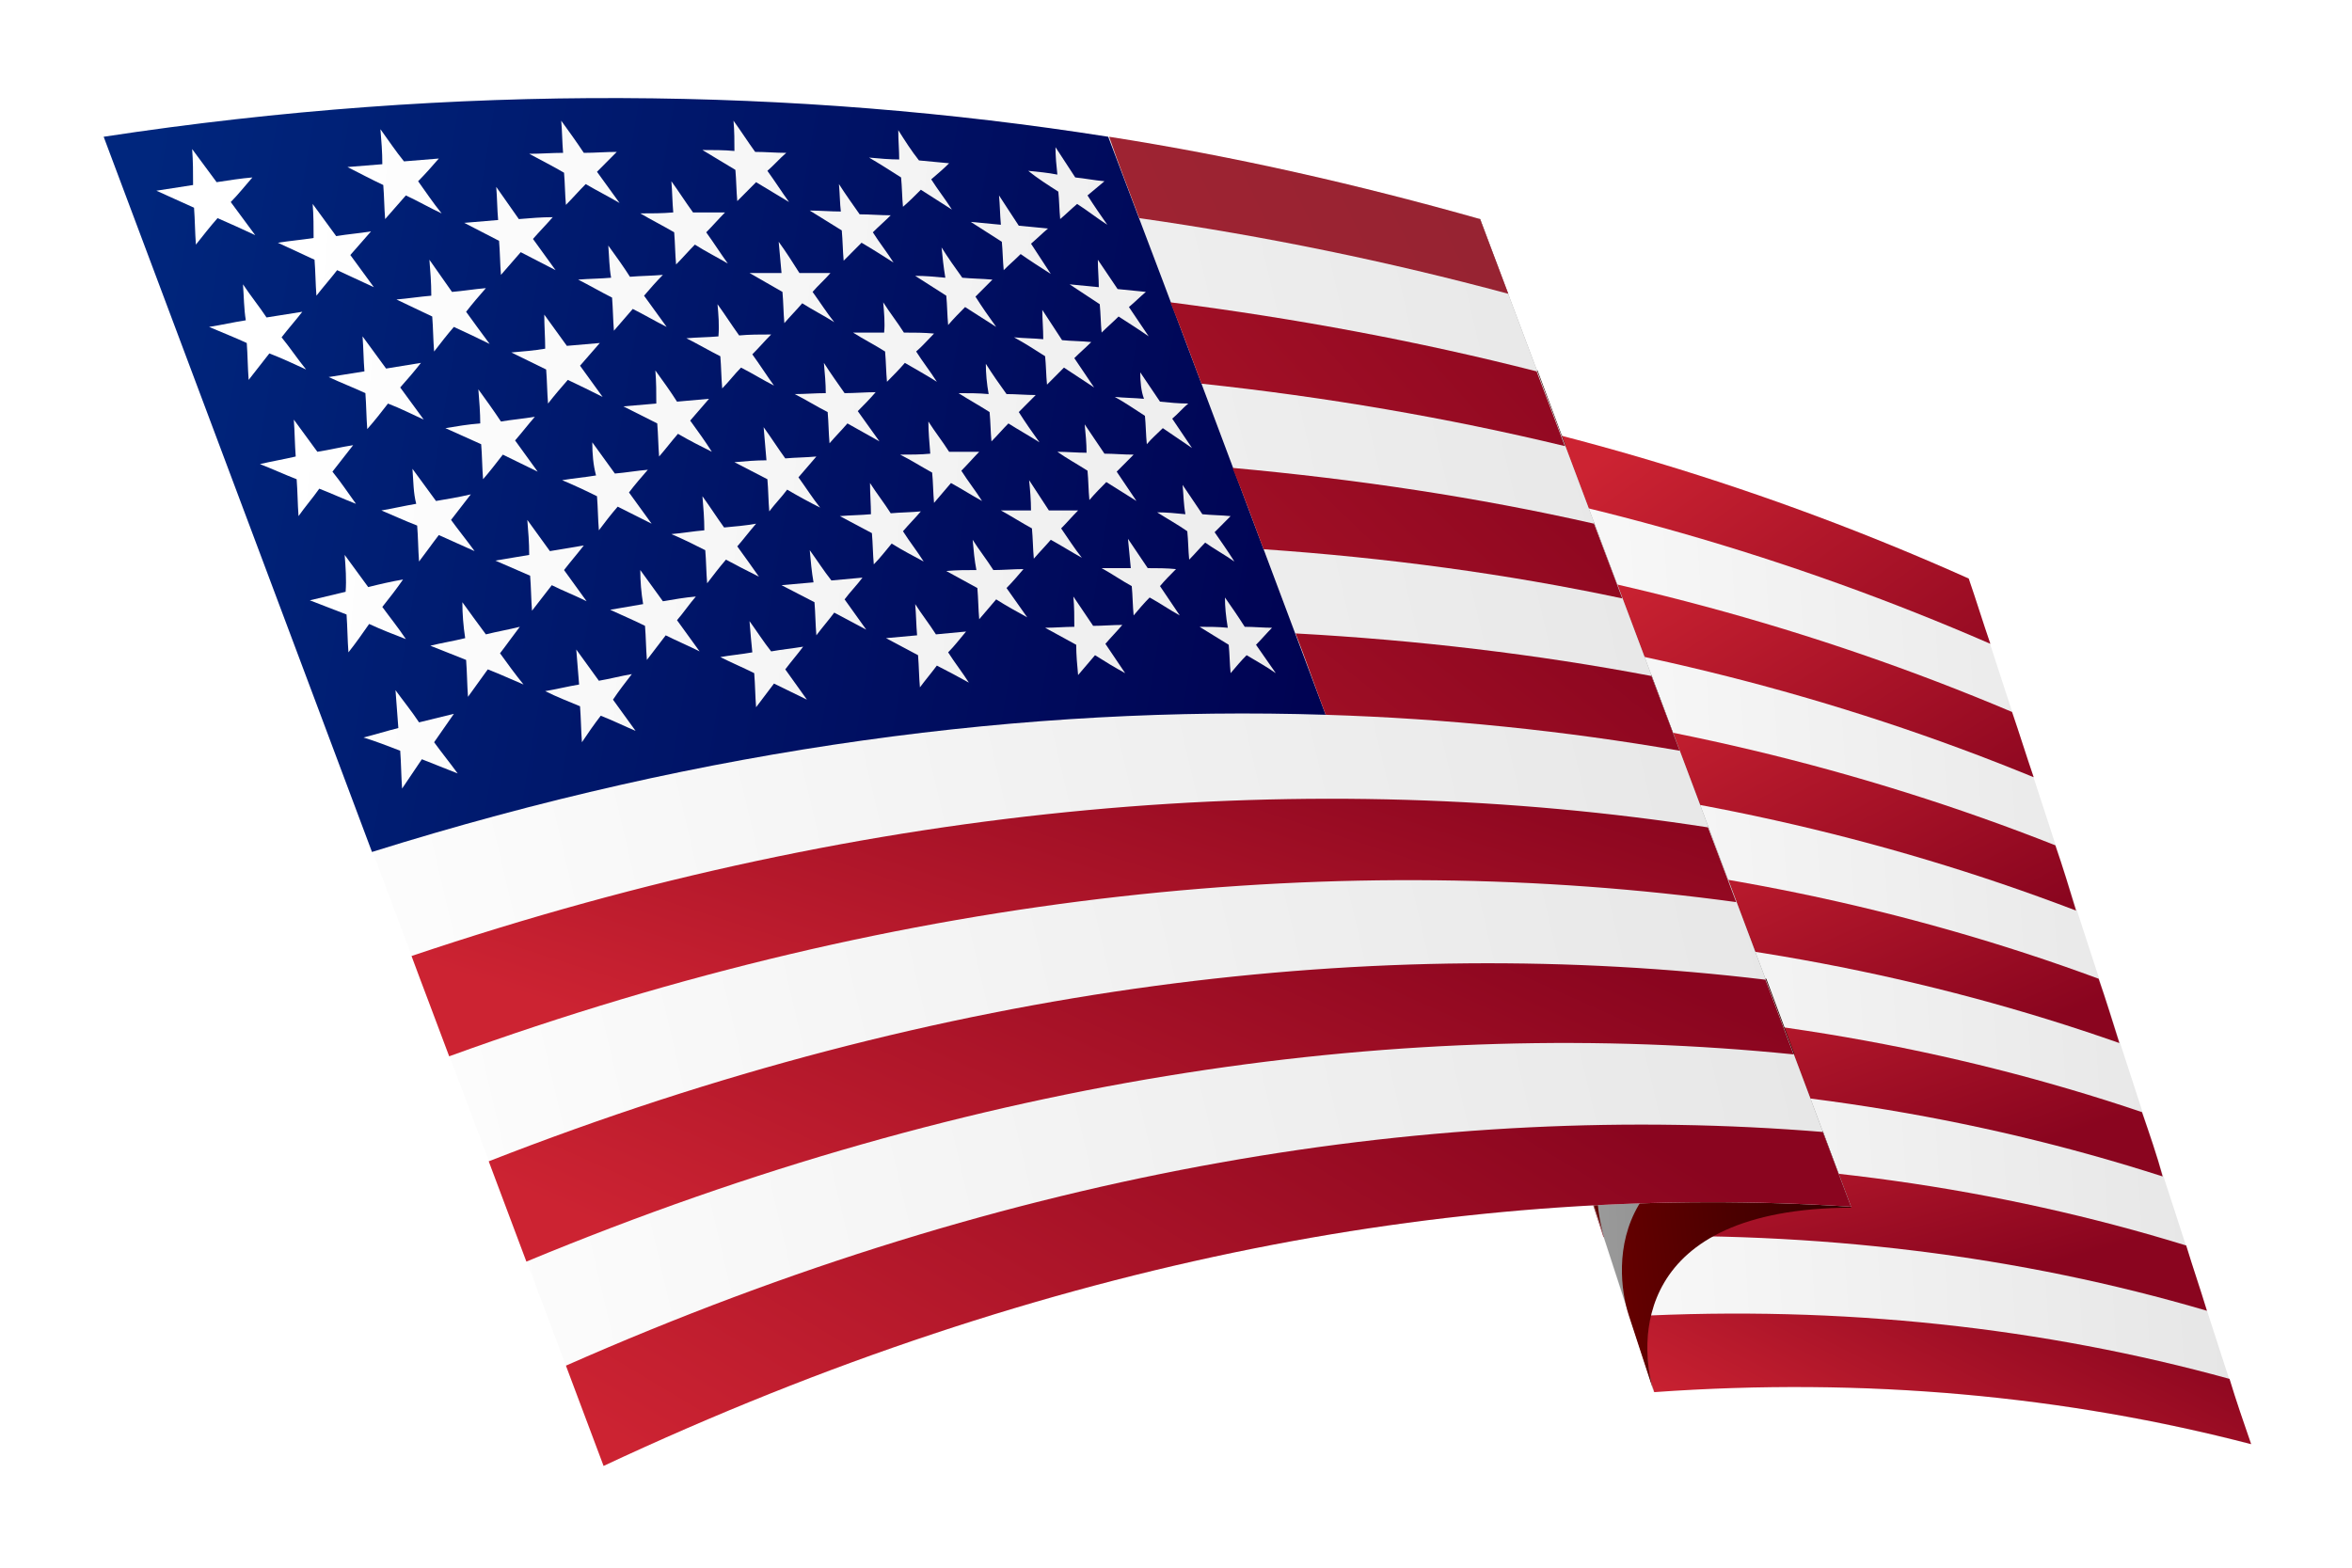 <svg width="96" height="64" viewBox="0 0 96 64" fill="none" xmlns="http://www.w3.org/2000/svg">
<g filter="url(#filter0_d)">
<path fill-rule="evenodd" clip-rule="evenodd" d="M80.356 19.619C72.287 15.989 63.486 13.324 54.148 11.779L67.483 52.833C76.129 52.215 84.276 52.988 91.846 54.957C88.042 43.178 84.199 31.399 80.356 19.619Z" fill="url(#paint0_linear)"/>
<path fill-rule="evenodd" clip-rule="evenodd" d="M87.427 41.401C79.665 38.775 71.287 37.307 62.372 37.076L63.371 40.166C72.248 40.204 80.587 41.556 88.272 44.028C88.042 43.178 87.734 42.29 87.427 41.401Z" fill="url(#paint1_linear)"/>
<path fill-rule="evenodd" clip-rule="evenodd" d="M80.356 19.619C72.248 15.989 63.486 13.286 54.148 11.779L55.148 14.869C64.447 16.221 73.17 18.77 81.24 22.284C80.933 21.396 80.664 20.508 80.356 19.619Z" fill="url(#paint2_linear)"/>
<path fill-rule="evenodd" clip-rule="evenodd" d="M82.124 25.065C74.093 21.666 65.446 19.31 56.224 18.113L57.223 21.203C66.407 22.245 75.015 24.447 83.008 27.73C82.701 26.841 82.431 25.953 82.124 25.065Z" fill="url(#paint3_linear)"/>
<path fill-rule="evenodd" clip-rule="evenodd" d="M83.892 30.51C75.976 27.382 67.368 25.297 58.26 24.447L59.259 27.537C68.328 28.232 76.859 30.163 84.737 33.175C84.468 32.287 84.199 31.399 83.892 30.51Z" fill="url(#paint4_linear)"/>
<path fill-rule="evenodd" clip-rule="evenodd" d="M85.659 35.956C77.82 33.059 69.328 31.283 60.297 30.742L61.296 33.832C70.25 34.218 78.704 35.84 86.505 38.582C86.236 37.732 85.967 36.844 85.659 35.956Z" fill="url(#paint5_linear)"/>
<path fill-rule="evenodd" clip-rule="evenodd" d="M89.233 46.847C81.586 44.491 73.286 43.294 64.447 43.41L65.446 46.499C74.208 46.229 82.47 47.272 90.079 49.512C89.81 48.623 89.502 47.735 89.233 46.847Z" fill="url(#paint6_linear)"/>
<path fill-rule="evenodd" clip-rule="evenodd" d="M91.001 52.292C83.431 50.207 75.207 49.28 66.522 49.743L67.521 52.833C76.168 52.215 84.314 52.988 91.885 54.957C91.577 54.069 91.27 53.181 91.001 52.292Z" fill="url(#paint7_linear)"/>
<path fill-rule="evenodd" clip-rule="evenodd" d="M54.148 11.779C53.61 10.119 53.072 4.982 60.412 4.943L75.553 45.264C66.599 45.302 66.83 50.825 67.521 52.833L54.148 11.779Z" fill="url(#paint8_linear)"/>
<path fill-rule="evenodd" clip-rule="evenodd" d="M64.447 43.371C63.832 41.44 63.486 35.995 72.094 35.956L73.247 39.046C64.524 39.084 64.831 44.568 65.485 46.499L64.447 43.371Z" fill="url(#paint9_linear)"/>
<path fill-rule="evenodd" clip-rule="evenodd" d="M62.372 37.037C61.757 35.183 61.411 29.776 69.712 29.738L70.865 32.828C62.41 32.866 62.756 38.273 63.371 40.166L62.372 37.037Z" fill="url(#paint10_linear)"/>
<path fill-rule="evenodd" clip-rule="evenodd" d="M60.335 30.742C59.721 28.927 59.336 23.597 67.406 23.559L68.559 26.648C60.335 26.687 60.758 32.055 61.334 33.87L60.335 30.742Z" fill="url(#paint11_linear)"/>
<path fill-rule="evenodd" clip-rule="evenodd" d="M58.26 24.408C57.684 22.632 57.223 17.379 65.062 17.341L66.215 20.43C58.26 20.469 58.683 25.76 59.259 27.537L58.26 24.408Z" fill="url(#paint12_linear)"/>
<path fill-rule="evenodd" clip-rule="evenodd" d="M56.224 18.075C55.685 16.375 55.186 11.161 62.756 11.123L63.909 14.213C56.224 14.251 56.685 19.503 57.261 21.203L56.224 18.075Z" fill="url(#paint13_linear)"/>
<path fill-rule="evenodd" clip-rule="evenodd" d="M74.4 42.174C65.561 42.212 65.831 47.697 66.484 49.705L67.521 52.872C66.868 50.864 66.599 45.341 75.553 45.302L74.4 42.174Z" fill="url(#paint14_linear)"/>
<path fill-rule="evenodd" clip-rule="evenodd" d="M54.148 11.779C53.61 10.119 53.072 4.982 60.412 4.943L61.565 8.033C54.11 8.072 54.648 13.247 55.186 14.908L54.148 11.779Z" fill="url(#paint15_linear)"/>
<path fill-rule="evenodd" clip-rule="evenodd" d="M4.231 1.583C11.032 19.658 17.834 37.771 24.636 55.846C42.851 47.31 60.105 44.259 75.553 45.264L60.412 4.943C43.504 0.116 24.482 -1.506 4.231 1.583Z" fill="url(#paint16_linear)"/>
<path fill-rule="evenodd" clip-rule="evenodd" d="M54.11 25.181C41.967 24.794 28.863 26.494 15.183 30.781C11.532 21.048 7.881 11.316 4.231 1.583C18.68 -0.618 32.475 -0.425 45.233 1.583C48.231 9.462 51.151 17.302 54.11 25.181Z" fill="url(#paint17_linear)"/>
<path fill-rule="evenodd" clip-rule="evenodd" d="M7.843 2.086C8.189 2.549 8.496 2.974 8.842 3.437C9.341 3.36 9.841 3.283 10.302 3.244C9.995 3.592 9.726 3.939 9.418 4.248C9.764 4.712 10.072 5.137 10.417 5.6C9.918 5.368 9.418 5.137 8.88 4.905C8.573 5.252 8.304 5.6 7.996 5.986C7.958 5.484 7.958 4.982 7.92 4.48C7.42 4.248 6.882 4.017 6.383 3.785C6.882 3.708 7.382 3.63 7.881 3.553C7.881 3.051 7.881 2.588 7.843 2.086Z" fill="url(#paint18_linear)"/>
<path fill-rule="evenodd" clip-rule="evenodd" d="M9.918 7.608C10.225 8.072 10.571 8.497 10.879 8.96C11.378 8.883 11.839 8.806 12.339 8.728C12.07 9.076 11.762 9.423 11.493 9.771C11.839 10.196 12.147 10.659 12.493 11.084C11.993 10.852 11.493 10.621 10.994 10.428C10.725 10.775 10.418 11.161 10.149 11.509C10.11 11.007 10.11 10.505 10.072 10.003C9.572 9.771 9.072 9.578 8.534 9.346C9.034 9.269 9.534 9.153 10.033 9.076C9.956 8.612 9.956 8.11 9.918 7.608Z" fill="url(#paint19_linear)"/>
<path fill-rule="evenodd" clip-rule="evenodd" d="M11.993 13.131C12.3 13.556 12.646 14.019 12.954 14.444C13.453 14.367 13.914 14.251 14.414 14.174C14.145 14.521 13.838 14.908 13.569 15.255C13.914 15.68 14.222 16.143 14.529 16.568C14.03 16.375 13.53 16.143 13.031 15.95C12.762 16.337 12.454 16.684 12.185 17.07C12.147 16.568 12.147 16.066 12.108 15.564C11.609 15.371 11.109 15.139 10.61 14.946C11.109 14.83 11.57 14.753 12.07 14.637C12.031 14.135 12.031 13.633 11.993 13.131Z" fill="url(#paint20_linear)"/>
<path fill-rule="evenodd" clip-rule="evenodd" d="M14.068 18.654C14.376 19.079 14.721 19.542 15.029 19.967C15.49 19.851 15.989 19.735 16.451 19.658C16.182 20.044 15.913 20.392 15.605 20.778C15.913 21.203 16.259 21.628 16.566 22.091C16.066 21.898 15.567 21.705 15.067 21.473C14.798 21.859 14.529 22.245 14.222 22.632C14.183 22.13 14.183 21.628 14.145 21.087C13.645 20.894 13.146 20.701 12.646 20.508C13.146 20.392 13.607 20.276 14.107 20.16C14.145 19.658 14.107 19.156 14.068 18.654Z" fill="url(#paint21_linear)"/>
<path fill-rule="evenodd" clip-rule="evenodd" d="M16.143 24.177C16.451 24.601 16.797 25.026 17.104 25.49C17.565 25.374 18.065 25.258 18.526 25.142C18.257 25.528 17.988 25.914 17.719 26.301C18.026 26.726 18.372 27.15 18.68 27.575C18.18 27.382 17.719 27.189 17.219 26.996C16.95 27.382 16.681 27.807 16.412 28.193C16.374 27.691 16.374 27.15 16.335 26.648C15.836 26.455 15.336 26.262 14.837 26.108C15.298 25.992 15.797 25.837 16.259 25.721C16.22 25.181 16.182 24.679 16.143 24.177Z" fill="url(#paint22_linear)"/>
<path fill-rule="evenodd" clip-rule="evenodd" d="M12.762 4.326C13.069 4.75 13.415 5.214 13.722 5.639C14.183 5.561 14.683 5.523 15.144 5.446C14.875 5.755 14.568 6.102 14.299 6.411C14.606 6.836 14.952 7.299 15.259 7.724C14.76 7.492 14.26 7.261 13.761 7.029C13.492 7.377 13.184 7.724 12.915 8.072C12.877 7.57 12.877 7.106 12.838 6.604C12.339 6.372 11.839 6.141 11.34 5.909C11.839 5.832 12.3 5.793 12.8 5.716C12.8 5.291 12.8 4.789 12.762 4.326Z" fill="url(#paint23_linear)"/>
<path fill-rule="evenodd" clip-rule="evenodd" d="M14.798 9.732C15.106 10.157 15.451 10.621 15.759 11.046C16.22 10.968 16.72 10.891 17.181 10.814C16.912 11.161 16.643 11.47 16.335 11.818C16.643 12.243 16.989 12.706 17.296 13.131C16.797 12.899 16.335 12.668 15.836 12.475C15.567 12.822 15.298 13.17 14.99 13.517C14.952 13.015 14.952 12.552 14.914 12.05C14.414 11.818 13.914 11.625 13.415 11.393C13.914 11.316 14.376 11.239 14.875 11.161C14.837 10.698 14.837 10.235 14.798 9.732Z" fill="url(#paint24_linear)"/>
<path fill-rule="evenodd" clip-rule="evenodd" d="M16.835 15.139C17.142 15.564 17.488 16.028 17.796 16.452C18.257 16.375 18.718 16.298 19.217 16.182C18.948 16.53 18.679 16.877 18.41 17.225C18.718 17.65 19.064 18.075 19.371 18.499C18.872 18.268 18.41 18.075 17.911 17.843C17.642 18.19 17.373 18.576 17.104 18.924C17.066 18.422 17.066 17.92 17.027 17.456C16.527 17.263 16.028 17.032 15.567 16.839C16.028 16.761 16.527 16.645 16.989 16.568C16.873 16.143 16.873 15.641 16.835 15.139Z" fill="url(#paint25_linear)"/>
<path fill-rule="evenodd" clip-rule="evenodd" d="M18.872 20.585C19.179 21.01 19.486 21.434 19.832 21.898C20.293 21.782 20.755 21.705 21.216 21.589C20.947 21.937 20.678 22.323 20.409 22.67C20.716 23.095 21.023 23.52 21.369 23.945C20.908 23.752 20.409 23.52 19.909 23.327C19.64 23.713 19.371 24.061 19.102 24.447C19.064 23.945 19.064 23.443 19.025 22.941C18.526 22.748 18.065 22.555 17.565 22.361C18.026 22.245 18.526 22.168 18.987 22.052C18.91 21.55 18.872 21.048 18.872 20.585Z" fill="url(#paint26_linear)"/>
<path fill-rule="evenodd" clip-rule="evenodd" d="M15.528 1.275C15.836 1.699 16.143 2.163 16.489 2.588C16.95 2.549 17.411 2.51 17.911 2.472C17.642 2.781 17.373 3.09 17.066 3.399C17.373 3.824 17.68 4.287 18.026 4.712C17.527 4.48 17.066 4.21 16.566 3.978C16.297 4.287 16.028 4.596 15.72 4.944C15.682 4.48 15.682 4.017 15.644 3.553C15.144 3.321 14.645 3.051 14.183 2.819C14.645 2.781 15.144 2.742 15.605 2.704C15.605 2.201 15.567 1.738 15.528 1.275Z" fill="url(#paint27_linear)"/>
<path fill-rule="evenodd" clip-rule="evenodd" d="M17.527 6.604C17.834 7.029 18.142 7.493 18.449 7.917C18.91 7.879 19.371 7.801 19.832 7.763C19.563 8.072 19.294 8.381 19.025 8.728C19.333 9.153 19.64 9.578 19.986 10.041C19.525 9.81 19.025 9.578 18.526 9.346C18.257 9.655 17.988 10.003 17.719 10.351C17.68 9.887 17.68 9.385 17.642 8.921C17.142 8.69 16.681 8.458 16.182 8.226C16.643 8.188 17.142 8.11 17.604 8.072C17.604 7.531 17.565 7.068 17.527 6.604Z" fill="url(#paint28_linear)"/>
<path fill-rule="evenodd" clip-rule="evenodd" d="M19.525 11.895C19.832 12.32 20.14 12.745 20.447 13.208C20.908 13.131 21.369 13.092 21.831 13.015C21.562 13.324 21.293 13.672 21.024 13.981C21.331 14.406 21.638 14.83 21.946 15.255C21.485 15.024 20.985 14.792 20.524 14.56C20.255 14.908 19.986 15.255 19.717 15.564C19.679 15.101 19.679 14.599 19.64 14.135C19.141 13.903 18.68 13.71 18.18 13.479C18.641 13.402 19.102 13.324 19.602 13.286C19.602 12.861 19.563 12.359 19.525 11.895Z" fill="url(#paint29_linear)"/>
<path fill-rule="evenodd" clip-rule="evenodd" d="M21.523 17.225C21.831 17.65 22.138 18.075 22.445 18.499C22.907 18.422 23.368 18.345 23.829 18.268C23.56 18.615 23.291 18.924 23.022 19.272C23.329 19.697 23.637 20.121 23.944 20.546C23.483 20.314 22.983 20.121 22.522 19.89C22.253 20.237 21.984 20.585 21.715 20.932C21.677 20.469 21.677 19.967 21.638 19.503C21.177 19.31 20.678 19.079 20.217 18.886C20.678 18.808 21.139 18.731 21.6 18.654C21.6 18.152 21.562 17.688 21.523 17.225Z" fill="url(#paint30_linear)"/>
<path fill-rule="evenodd" clip-rule="evenodd" d="M23.521 22.516C23.829 22.941 24.136 23.366 24.444 23.791C24.905 23.713 25.328 23.597 25.789 23.52C25.52 23.868 25.251 24.215 25.02 24.563C25.328 24.988 25.635 25.413 25.942 25.837C25.481 25.644 25.02 25.413 24.52 25.219C24.252 25.567 23.983 25.953 23.752 26.301C23.714 25.799 23.714 25.335 23.675 24.833C23.214 24.64 22.714 24.447 22.253 24.215C22.714 24.138 23.176 24.022 23.637 23.945C23.598 23.482 23.56 23.018 23.521 22.516Z" fill="url(#paint31_linear)"/>
<path fill-rule="evenodd" clip-rule="evenodd" d="M20.255 3.63C20.562 4.055 20.87 4.519 21.177 4.944C21.638 4.905 22.099 4.866 22.561 4.866C22.292 5.175 22.023 5.446 21.754 5.755C22.061 6.179 22.369 6.604 22.676 7.029C22.215 6.797 21.715 6.527 21.254 6.295C20.985 6.604 20.716 6.913 20.447 7.222C20.409 6.759 20.409 6.295 20.37 5.832C19.909 5.6 19.41 5.33 18.948 5.098C19.41 5.059 19.871 5.021 20.332 4.982C20.293 4.557 20.293 4.094 20.255 3.63Z" fill="url(#paint32_linear)"/>
<path fill-rule="evenodd" clip-rule="evenodd" d="M22.215 8.844C22.522 9.269 22.83 9.694 23.137 10.119C23.598 10.08 24.059 10.041 24.482 10.003C24.213 10.312 23.944 10.621 23.675 10.93C23.983 11.355 24.29 11.779 24.597 12.204C24.136 11.973 23.675 11.741 23.175 11.509C22.907 11.818 22.638 12.127 22.369 12.475C22.33 12.011 22.33 11.548 22.292 11.084C21.831 10.852 21.331 10.621 20.87 10.389C21.331 10.35 21.792 10.312 22.253 10.235C22.253 9.771 22.215 9.308 22.215 8.844Z" fill="url(#paint33_linear)"/>
<path fill-rule="evenodd" clip-rule="evenodd" d="M24.175 14.058C24.482 14.483 24.79 14.908 25.097 15.332C25.558 15.294 25.981 15.217 26.442 15.178C26.173 15.487 25.904 15.796 25.673 16.105C25.981 16.53 26.288 16.954 26.596 17.379C26.134 17.148 25.673 16.916 25.212 16.684C24.943 16.993 24.674 17.341 24.444 17.65C24.405 17.186 24.405 16.723 24.367 16.259C23.906 16.028 23.406 15.796 22.945 15.603C23.406 15.526 23.867 15.487 24.328 15.41C24.213 14.985 24.175 14.521 24.175 14.058Z" fill="url(#paint34_linear)"/>
<path fill-rule="evenodd" clip-rule="evenodd" d="M26.134 19.272C26.442 19.697 26.749 20.122 27.057 20.546C27.518 20.469 27.941 20.392 28.402 20.353C28.133 20.662 27.902 21.01 27.633 21.319C27.941 21.744 28.248 22.168 28.555 22.593C28.094 22.361 27.633 22.168 27.172 21.937C26.903 22.284 26.672 22.593 26.404 22.941C26.365 22.477 26.365 22.014 26.327 21.55C25.866 21.319 25.404 21.126 24.905 20.894C25.366 20.817 25.789 20.739 26.25 20.662C26.173 20.199 26.134 19.735 26.134 19.272Z" fill="url(#paint35_linear)"/>
<path fill-rule="evenodd" clip-rule="evenodd" d="M22.907 0.927C23.214 1.352 23.521 1.777 23.829 2.24C24.29 2.24 24.713 2.201 25.174 2.201C24.905 2.472 24.636 2.742 24.367 3.013C24.674 3.437 24.982 3.862 25.289 4.287C24.828 4.017 24.367 3.785 23.906 3.515C23.637 3.785 23.368 4.094 23.099 4.364C23.06 3.939 23.06 3.476 23.022 3.051C22.561 2.781 22.099 2.549 21.6 2.279C22.061 2.279 22.522 2.24 22.983 2.24C22.945 1.777 22.945 1.352 22.907 0.927Z" fill="url(#paint36_linear)"/>
<path fill-rule="evenodd" clip-rule="evenodd" d="M24.828 6.025C25.135 6.45 25.443 6.875 25.712 7.299C26.173 7.261 26.596 7.261 27.057 7.222C26.788 7.492 26.519 7.801 26.288 8.072C26.596 8.497 26.903 8.921 27.21 9.346C26.749 9.115 26.288 8.844 25.827 8.612C25.558 8.921 25.328 9.192 25.058 9.501C25.02 9.037 25.02 8.612 24.982 8.149C24.52 7.917 24.059 7.647 23.598 7.415C24.059 7.377 24.52 7.377 24.943 7.338C24.866 6.913 24.866 6.488 24.828 6.025Z" fill="url(#paint37_linear)"/>
<path fill-rule="evenodd" clip-rule="evenodd" d="M26.749 11.123C27.057 11.548 27.364 11.973 27.633 12.397C28.056 12.359 28.517 12.32 28.94 12.281C28.671 12.59 28.44 12.861 28.171 13.17C28.479 13.595 28.786 14.019 29.055 14.444C28.594 14.213 28.133 13.981 27.672 13.71C27.403 14.019 27.172 14.328 26.903 14.637C26.865 14.174 26.865 13.749 26.826 13.286C26.365 13.054 25.904 12.822 25.443 12.59C25.904 12.552 26.327 12.513 26.788 12.475C26.788 12.05 26.788 11.586 26.749 11.123Z" fill="url(#paint38_linear)"/>
<path fill-rule="evenodd" clip-rule="evenodd" d="M28.671 16.259C28.978 16.684 29.247 17.109 29.555 17.534C29.977 17.495 30.438 17.457 30.861 17.379C30.592 17.688 30.361 17.997 30.093 18.306C30.4 18.731 30.707 19.156 30.976 19.542C30.515 19.31 30.054 19.079 29.631 18.847C29.362 19.156 29.132 19.465 28.863 19.812C28.824 19.349 28.824 18.886 28.786 18.461C28.325 18.229 27.864 17.997 27.403 17.804C27.864 17.766 28.286 17.688 28.748 17.65C28.748 17.148 28.709 16.723 28.671 16.259Z" fill="url(#paint39_linear)"/>
<path fill-rule="evenodd" clip-rule="evenodd" d="M30.592 21.357C30.899 21.782 31.169 22.207 31.476 22.593C31.899 22.516 32.321 22.477 32.782 22.4C32.552 22.709 32.283 23.018 32.052 23.327C32.36 23.752 32.629 24.138 32.936 24.563C32.475 24.331 32.052 24.138 31.591 23.906C31.361 24.215 31.092 24.563 30.861 24.872C30.823 24.408 30.823 23.945 30.784 23.481C30.323 23.25 29.862 23.057 29.401 22.825C29.823 22.748 30.285 22.709 30.707 22.632C30.669 22.284 30.631 21.821 30.592 21.357Z" fill="url(#paint40_linear)"/>
<path fill-rule="evenodd" clip-rule="evenodd" d="M27.403 3.399C27.71 3.824 27.979 4.248 28.287 4.673C28.709 4.673 29.17 4.673 29.593 4.673C29.324 4.944 29.093 5.214 28.825 5.484C29.132 5.909 29.401 6.334 29.708 6.759C29.247 6.488 28.786 6.257 28.363 5.986C28.094 6.257 27.864 6.527 27.595 6.797C27.556 6.372 27.556 5.948 27.518 5.484C27.057 5.214 26.596 4.982 26.134 4.712C26.596 4.712 27.018 4.712 27.48 4.673C27.441 4.248 27.441 3.824 27.403 3.399Z" fill="url(#paint41_linear)"/>
<path fill-rule="evenodd" clip-rule="evenodd" d="M29.286 8.419C29.593 8.844 29.862 9.269 30.169 9.694C30.592 9.655 31.015 9.655 31.476 9.655C31.207 9.926 30.976 10.196 30.707 10.466C31.015 10.891 31.284 11.316 31.591 11.741C31.13 11.509 30.707 11.239 30.246 11.007C29.977 11.277 29.747 11.586 29.478 11.857C29.439 11.432 29.439 10.968 29.401 10.544C28.94 10.312 28.479 10.041 28.017 9.81C28.44 9.771 28.901 9.771 29.324 9.733C29.362 9.269 29.324 8.844 29.286 8.419Z" fill="url(#paint42_linear)"/>
<path fill-rule="evenodd" clip-rule="evenodd" d="M31.169 13.44C31.476 13.865 31.745 14.29 32.052 14.714C32.475 14.676 32.898 14.676 33.321 14.637C33.09 14.908 32.821 15.217 32.59 15.487C32.898 15.912 33.167 16.337 33.474 16.723C33.013 16.491 32.59 16.259 32.129 15.989C31.899 16.298 31.63 16.568 31.399 16.877C31.361 16.453 31.361 15.989 31.322 15.564C30.861 15.332 30.438 15.101 29.977 14.869C30.4 14.83 30.861 14.792 31.284 14.792C31.245 14.29 31.207 13.865 31.169 13.44Z" fill="url(#paint43_linear)"/>
<path fill-rule="evenodd" clip-rule="evenodd" d="M33.051 18.461C33.359 18.886 33.628 19.311 33.935 19.697C34.358 19.658 34.781 19.619 35.203 19.581C34.973 19.89 34.704 20.16 34.473 20.469C34.781 20.894 35.05 21.28 35.357 21.705C34.934 21.473 34.473 21.241 34.051 21.01C33.82 21.319 33.551 21.628 33.321 21.937C33.282 21.473 33.282 21.048 33.244 20.585C32.782 20.353 32.36 20.122 31.899 19.89C32.321 19.851 32.744 19.812 33.205 19.774C33.128 19.349 33.09 18.886 33.051 18.461Z" fill="url(#paint44_linear)"/>
<path fill-rule="evenodd" clip-rule="evenodd" d="M29.939 0.927C30.246 1.352 30.515 1.777 30.823 2.201C31.245 2.201 31.668 2.24 32.091 2.24C31.822 2.472 31.591 2.742 31.322 2.974C31.63 3.399 31.899 3.824 32.206 4.248C31.745 3.978 31.322 3.708 30.861 3.437C30.592 3.708 30.361 3.939 30.093 4.21C30.054 3.785 30.054 3.36 30.016 2.935C29.555 2.665 29.132 2.395 28.671 2.124C29.093 2.124 29.555 2.124 29.977 2.163C29.977 1.777 29.977 1.352 29.939 0.927Z" fill="url(#paint45_linear)"/>
<path fill-rule="evenodd" clip-rule="evenodd" d="M31.783 5.87C32.091 6.295 32.36 6.72 32.629 7.145C33.051 7.145 33.474 7.145 33.897 7.145C33.666 7.415 33.397 7.647 33.167 7.917C33.474 8.342 33.743 8.767 34.051 9.153C33.628 8.883 33.167 8.651 32.744 8.381C32.514 8.651 32.245 8.921 32.014 9.192C31.976 8.767 31.976 8.342 31.937 7.917C31.476 7.647 31.053 7.415 30.592 7.145C31.015 7.145 31.438 7.145 31.899 7.145C31.86 6.72 31.822 6.295 31.783 5.87Z" fill="url(#paint46_linear)"/>
<path fill-rule="evenodd" clip-rule="evenodd" d="M33.628 10.814C33.897 11.239 34.204 11.664 34.473 12.05C34.896 12.05 35.319 12.011 35.741 12.011C35.511 12.281 35.242 12.552 35.011 12.784C35.319 13.208 35.588 13.595 35.895 14.019C35.472 13.788 35.011 13.517 34.589 13.286C34.358 13.556 34.089 13.826 33.858 14.097C33.82 13.672 33.82 13.247 33.782 12.822C33.321 12.59 32.898 12.32 32.437 12.088C32.859 12.088 33.282 12.05 33.705 12.05C33.705 11.664 33.666 11.239 33.628 10.814Z" fill="url(#paint47_linear)"/>
<path fill-rule="evenodd" clip-rule="evenodd" d="M35.511 15.719C35.78 16.143 36.087 16.53 36.356 16.954C36.779 16.916 37.202 16.916 37.586 16.877C37.355 17.148 37.086 17.418 36.856 17.688C37.125 18.113 37.432 18.499 37.701 18.924C37.279 18.692 36.817 18.461 36.395 18.19C36.164 18.461 35.934 18.77 35.665 19.04C35.626 18.615 35.626 18.19 35.588 17.765C35.165 17.534 34.704 17.302 34.281 17.07C34.704 17.032 35.127 17.032 35.549 16.993C35.549 16.607 35.511 16.143 35.511 15.719Z" fill="url(#paint48_linear)"/>
<path fill-rule="evenodd" clip-rule="evenodd" d="M37.355 20.662C37.624 21.087 37.932 21.473 38.201 21.898C38.624 21.859 39.008 21.821 39.431 21.782C39.2 22.052 38.969 22.361 38.7 22.632C38.969 23.057 39.277 23.443 39.546 23.868C39.123 23.636 38.7 23.404 38.239 23.172C38.009 23.481 37.778 23.752 37.548 24.061C37.509 23.636 37.509 23.211 37.471 22.748C37.048 22.516 36.587 22.284 36.164 22.052C36.587 22.014 37.01 21.975 37.432 21.937C37.394 21.512 37.394 21.087 37.355 20.662Z" fill="url(#paint49_linear)"/>
<path fill-rule="evenodd" clip-rule="evenodd" d="M34.243 3.515C34.512 3.939 34.819 4.364 35.088 4.75C35.511 4.75 35.934 4.789 36.356 4.789C36.126 5.021 35.857 5.252 35.626 5.484C35.895 5.909 36.203 6.295 36.472 6.72C36.049 6.45 35.626 6.179 35.165 5.909C34.934 6.141 34.666 6.411 34.435 6.643C34.397 6.218 34.397 5.832 34.358 5.407C33.935 5.137 33.474 4.866 33.051 4.596C33.474 4.596 33.897 4.635 34.32 4.635C34.281 4.326 34.281 3.939 34.243 3.515Z" fill="url(#paint50_linear)"/>
<path fill-rule="evenodd" clip-rule="evenodd" d="M36.049 8.342C36.318 8.767 36.625 9.153 36.894 9.578C37.317 9.578 37.701 9.578 38.124 9.617C37.893 9.848 37.663 10.119 37.394 10.35C37.663 10.775 37.97 11.162 38.239 11.586C37.816 11.316 37.394 11.084 36.933 10.814C36.702 11.084 36.472 11.316 36.203 11.586C36.164 11.162 36.164 10.775 36.126 10.35C35.703 10.08 35.242 9.848 34.819 9.578C35.242 9.578 35.665 9.578 36.087 9.578C36.126 9.192 36.087 8.767 36.049 8.342Z" fill="url(#paint51_linear)"/>
<path fill-rule="evenodd" clip-rule="evenodd" d="M37.893 13.208C38.162 13.633 38.47 14.019 38.739 14.444C39.162 14.444 39.546 14.444 39.968 14.444C39.738 14.676 39.507 14.946 39.238 15.217C39.507 15.642 39.815 16.028 40.084 16.453C39.661 16.221 39.238 15.95 38.816 15.719C38.585 15.989 38.355 16.259 38.124 16.53C38.086 16.105 38.086 15.68 38.047 15.294C37.624 15.062 37.202 14.792 36.741 14.56C37.163 14.56 37.586 14.56 37.97 14.521C37.932 14.019 37.893 13.633 37.893 13.208Z" fill="url(#paint52_linear)"/>
<path fill-rule="evenodd" clip-rule="evenodd" d="M39.7 18.036C39.968 18.461 40.276 18.847 40.545 19.272C40.968 19.272 41.352 19.233 41.775 19.233C41.544 19.504 41.313 19.774 41.083 20.006C41.352 20.392 41.659 20.817 41.928 21.203C41.506 20.971 41.083 20.739 40.66 20.469C40.43 20.739 40.199 21.01 39.968 21.28C39.93 20.855 39.93 20.43 39.892 20.006C39.469 19.774 39.046 19.542 38.623 19.311C39.046 19.272 39.431 19.272 39.853 19.272C39.776 18.886 39.738 18.461 39.7 18.036Z" fill="url(#paint53_linear)"/>
<path fill-rule="evenodd" clip-rule="evenodd" d="M36.664 1.313C36.933 1.738 37.202 2.163 37.509 2.549C37.932 2.588 38.316 2.626 38.739 2.665C38.508 2.897 38.278 3.09 38.009 3.322C38.278 3.746 38.585 4.133 38.854 4.557C38.431 4.287 38.009 4.017 37.586 3.746C37.355 3.978 37.125 4.21 36.856 4.442C36.818 4.055 36.818 3.63 36.779 3.244C36.356 2.974 35.934 2.704 35.472 2.433C35.895 2.472 36.318 2.51 36.702 2.51C36.702 2.124 36.664 1.738 36.664 1.313Z" fill="url(#paint54_linear)"/>
<path fill-rule="evenodd" clip-rule="evenodd" d="M38.431 6.102C38.7 6.527 38.969 6.913 39.277 7.338C39.7 7.377 40.084 7.377 40.507 7.415C40.276 7.647 40.045 7.879 39.815 8.11C40.084 8.535 40.353 8.921 40.66 9.346C40.238 9.076 39.815 8.806 39.392 8.535C39.162 8.767 38.931 8.999 38.7 9.269C38.662 8.883 38.662 8.458 38.624 8.072C38.201 7.801 37.778 7.531 37.355 7.261C37.778 7.261 38.163 7.299 38.585 7.338C38.508 6.875 38.47 6.488 38.431 6.102Z" fill="url(#paint55_linear)"/>
<path fill-rule="evenodd" clip-rule="evenodd" d="M40.238 10.852C40.507 11.277 40.776 11.664 41.083 12.088C41.467 12.088 41.89 12.127 42.274 12.127C42.044 12.359 41.813 12.591 41.583 12.822C41.852 13.247 42.12 13.633 42.428 14.058C42.005 13.788 41.583 13.556 41.16 13.286C40.929 13.517 40.699 13.788 40.468 14.019C40.43 13.633 40.43 13.208 40.391 12.822C39.969 12.552 39.546 12.32 39.123 12.05C39.546 12.05 39.93 12.05 40.353 12.088C40.276 11.664 40.238 11.239 40.238 10.852Z" fill="url(#paint56_linear)"/>
<path fill-rule="evenodd" clip-rule="evenodd" d="M42.005 15.603C42.274 16.028 42.543 16.414 42.812 16.839C43.197 16.839 43.619 16.839 44.004 16.839C43.773 17.07 43.542 17.341 43.312 17.572C43.581 17.959 43.85 18.384 44.157 18.77C43.734 18.538 43.312 18.268 42.889 18.036C42.658 18.306 42.428 18.538 42.197 18.808C42.159 18.384 42.159 17.997 42.12 17.572C41.698 17.341 41.275 17.07 40.852 16.839C41.237 16.839 41.659 16.839 42.082 16.839C42.082 16.414 42.044 15.989 42.005 15.603Z" fill="url(#paint57_linear)"/>
<path fill-rule="evenodd" clip-rule="evenodd" d="M43.811 20.353C44.08 20.739 44.349 21.164 44.618 21.55C45.003 21.55 45.425 21.512 45.81 21.512C45.579 21.782 45.349 22.014 45.118 22.284C45.387 22.67 45.656 23.095 45.925 23.481C45.502 23.25 45.118 23.018 44.695 22.748C44.465 23.018 44.234 23.288 44.004 23.559C43.965 23.134 43.927 22.748 43.927 22.323C43.504 22.091 43.081 21.859 42.658 21.628C43.043 21.628 43.465 21.589 43.85 21.589C43.85 21.164 43.85 20.778 43.811 20.353Z" fill="url(#paint58_linear)"/>
<path fill-rule="evenodd" clip-rule="evenodd" d="M43.081 2.008C43.35 2.433 43.619 2.819 43.888 3.244C44.273 3.283 44.657 3.36 45.08 3.399C44.849 3.592 44.618 3.785 44.388 3.978C44.657 4.403 44.926 4.789 45.195 5.175C44.772 4.905 44.388 4.596 43.965 4.326C43.734 4.519 43.504 4.75 43.273 4.943C43.235 4.557 43.235 4.171 43.197 3.823C42.774 3.553 42.351 3.283 41.967 2.974C42.351 3.012 42.774 3.051 43.158 3.128C43.12 2.781 43.081 2.395 43.081 2.008Z" fill="url(#paint59_linear)"/>
<path fill-rule="evenodd" clip-rule="evenodd" d="M44.81 6.604C45.079 6.99 45.348 7.415 45.617 7.801C46.002 7.84 46.386 7.879 46.77 7.917C46.54 8.11 46.309 8.342 46.079 8.535C46.347 8.921 46.617 9.346 46.886 9.732C46.501 9.462 46.079 9.192 45.656 8.921C45.425 9.153 45.195 9.346 44.964 9.578C44.926 9.192 44.926 8.806 44.887 8.419C44.465 8.149 44.08 7.879 43.658 7.608C44.042 7.647 44.465 7.686 44.849 7.724C44.849 7.377 44.81 6.99 44.81 6.604Z" fill="url(#paint60_linear)"/>
<path fill-rule="evenodd" clip-rule="evenodd" d="M46.54 11.2C46.809 11.586 47.078 12.011 47.347 12.397C47.731 12.436 48.115 12.474 48.499 12.474C48.269 12.668 48.077 12.899 47.846 13.092C48.115 13.479 48.384 13.903 48.653 14.29C48.269 14.019 47.846 13.749 47.462 13.479C47.231 13.71 47.001 13.903 46.809 14.135C46.77 13.749 46.77 13.363 46.732 12.976C46.309 12.706 45.925 12.436 45.502 12.204C45.886 12.243 46.271 12.243 46.693 12.281C46.578 11.972 46.54 11.586 46.54 11.2Z" fill="url(#paint61_linear)"/>
<path fill-rule="evenodd" clip-rule="evenodd" d="M48.269 15.796C48.538 16.182 48.807 16.607 49.076 16.993C49.46 17.032 49.844 17.032 50.229 17.07C49.998 17.302 49.806 17.495 49.576 17.727C49.844 18.113 50.114 18.499 50.383 18.924C49.998 18.654 49.576 18.422 49.191 18.152C48.961 18.384 48.769 18.615 48.538 18.847C48.5 18.461 48.5 18.075 48.461 17.688C48.077 17.418 47.654 17.186 47.231 16.916C47.616 16.916 48 16.954 48.384 16.993C48.307 16.568 48.307 16.182 48.269 15.796Z" fill="url(#paint62_linear)"/>
<path fill-rule="evenodd" clip-rule="evenodd" d="M49.998 20.392C50.267 20.778 50.536 21.164 50.805 21.589C51.19 21.589 51.574 21.628 51.92 21.628C51.689 21.859 51.497 22.091 51.266 22.323C51.535 22.709 51.804 23.095 52.073 23.481C51.689 23.211 51.266 22.979 50.882 22.748C50.651 22.979 50.459 23.211 50.229 23.481C50.19 23.095 50.19 22.709 50.152 22.323C49.768 22.091 49.345 21.821 48.961 21.589C49.345 21.589 49.729 21.589 50.114 21.628C50.037 21.164 49.998 20.778 49.998 20.392Z" fill="url(#paint63_linear)"/>
<path fill-rule="evenodd" clip-rule="evenodd" d="M40.776 3.978C41.044 4.403 41.313 4.789 41.583 5.214C41.967 5.252 42.389 5.291 42.774 5.33C42.543 5.523 42.313 5.754 42.082 5.948C42.351 6.372 42.62 6.759 42.889 7.183C42.466 6.913 42.044 6.643 41.659 6.372C41.429 6.604 41.198 6.797 40.968 7.029C40.929 6.643 40.929 6.257 40.891 5.87C40.468 5.6 40.045 5.33 39.623 5.059C40.045 5.098 40.43 5.137 40.852 5.175C40.814 4.75 40.814 4.364 40.776 3.978Z" fill="url(#paint64_linear)"/>
<path fill-rule="evenodd" clip-rule="evenodd" d="M42.543 8.651C42.812 9.076 43.081 9.462 43.35 9.887C43.734 9.925 44.157 9.925 44.541 9.964C44.311 10.196 44.08 10.389 43.85 10.621C44.119 11.007 44.388 11.432 44.657 11.818C44.234 11.548 43.85 11.277 43.427 11.007C43.197 11.239 42.966 11.47 42.735 11.702C42.697 11.316 42.697 10.93 42.658 10.543C42.236 10.273 41.813 10.003 41.39 9.771C41.775 9.81 42.197 9.81 42.582 9.848C42.582 9.423 42.543 9.037 42.543 8.651Z" fill="url(#paint65_linear)"/>
<path fill-rule="evenodd" clip-rule="evenodd" d="M44.273 13.324C44.541 13.71 44.81 14.135 45.08 14.521C45.464 14.521 45.848 14.56 46.271 14.56C46.04 14.792 45.81 15.023 45.579 15.255C45.848 15.641 46.117 16.066 46.386 16.452C45.963 16.182 45.579 15.95 45.156 15.68C44.926 15.912 44.695 16.143 44.465 16.414C44.426 16.027 44.426 15.603 44.388 15.216C43.965 14.946 43.542 14.714 43.158 14.444C43.542 14.444 43.965 14.483 44.349 14.483C44.349 14.097 44.311 13.71 44.273 13.324Z" fill="url(#paint66_linear)"/>
<path fill-rule="evenodd" clip-rule="evenodd" d="M46.04 17.997C46.309 18.383 46.578 18.808 46.847 19.194C47.231 19.194 47.616 19.194 48 19.233C47.769 19.465 47.539 19.697 47.347 19.928C47.616 20.314 47.885 20.739 48.154 21.125C47.731 20.894 47.347 20.623 46.924 20.392C46.693 20.623 46.463 20.894 46.271 21.125C46.232 20.739 46.232 20.314 46.194 19.928C45.771 19.697 45.387 19.426 44.964 19.194C45.349 19.194 45.771 19.194 46.155 19.194C46.117 18.808 46.079 18.383 46.04 17.997Z" fill="url(#paint67_linear)"/>
<path fill-rule="evenodd" clip-rule="evenodd" d="M16.797 35.029C17.296 36.381 17.834 37.771 18.334 39.123C37.163 32.287 54.994 30.665 70.865 32.828L69.712 29.777C53.726 27.305 35.818 28.618 16.797 35.029Z" fill="url(#paint68_linear)"/>
<path fill-rule="evenodd" clip-rule="evenodd" d="M46.501 4.905C51.651 5.639 56.685 6.681 61.565 7.994L60.412 4.943C55.493 3.553 50.459 2.394 45.272 1.583C45.656 2.703 46.079 3.785 46.501 4.905Z" fill="url(#paint69_linear)"/>
<path fill-rule="evenodd" clip-rule="evenodd" d="M49.038 11.663C54.11 12.204 59.067 13.054 63.871 14.212L62.718 11.161C57.876 9.925 52.88 8.999 47.769 8.342C48.23 9.462 48.615 10.543 49.038 11.663Z" fill="url(#paint70_linear)"/>
<path fill-rule="evenodd" clip-rule="evenodd" d="M51.574 18.422C56.608 18.77 61.488 19.426 66.215 20.43L65.062 17.379C60.297 16.298 55.378 15.564 50.306 15.101C50.767 16.221 51.151 17.302 51.574 18.422Z" fill="url(#paint71_linear)"/>
<path fill-rule="evenodd" clip-rule="evenodd" d="M54.11 25.181C59.067 25.335 63.871 25.837 68.559 26.648L67.406 23.597C62.718 22.709 57.838 22.13 52.88 21.859C53.303 22.941 53.687 24.061 54.11 25.181Z" fill="url(#paint72_linear)"/>
<path fill-rule="evenodd" clip-rule="evenodd" d="M19.948 43.41C20.447 44.761 20.985 46.152 21.485 47.504C40.007 39.818 57.53 37.462 73.209 39.045L72.056 35.995C56.3 34.102 38.624 36.11 19.948 43.41Z" fill="url(#paint73_linear)"/>
<path fill-rule="evenodd" clip-rule="evenodd" d="M23.099 51.752C23.598 53.103 24.136 54.494 24.636 55.846C42.851 47.31 60.105 44.259 75.553 45.263L74.4 42.212C58.837 40.938 41.467 43.641 23.099 51.752Z" fill="url(#paint74_linear)"/>
</g>
<defs>
<filter id="filter0_d" x="0.231" y="0.004" width="95.654" height="63.842" filterUnits="userSpaceOnUse" color-interpolation-filters="sRGB">
<feFlood flood-opacity="0" result="BackgroundImageFix"/>
<feColorMatrix in="SourceAlpha" type="matrix" values="0 0 0 0 0 0 0 0 0 0 0 0 0 0 0 0 0 0 127 0"/>
<feOffset dy="4"/>
<feGaussianBlur stdDeviation="2"/>
<feColorMatrix type="matrix" values="0 0 0 0 0 0 0 0 0 0 0 0 0 0 0 0 0 0 0.25 0"/>
<feBlend mode="normal" in2="BackgroundImageFix" result="effect1_dropShadow"/>
<feBlend mode="normal" in="SourceGraphic" in2="effect1_dropShadow" result="shape"/>
</filter>
<linearGradient id="paint0_linear" x1="57.455" y1="54.138" x2="91.188" y2="51.884" gradientUnits="userSpaceOnUse">
<stop stop-color="white"/>
<stop offset="1" stop-color="#E6E6E6"/>
</linearGradient>
<linearGradient id="paint1_linear" x1="49.349" y1="40.521" x2="53.757" y2="53.073" gradientUnits="userSpaceOnUse">
<stop offset="0.006" stop-color="#CC2332"/>
<stop offset="1" stop-color="#8A051F"/>
</linearGradient>
<linearGradient id="paint2_linear" x1="56.602" y1="20.994" x2="67.939" y2="36.462" gradientUnits="userSpaceOnUse">
<stop offset="0.006" stop-color="#CC2332"/>
<stop offset="1" stop-color="#8A051F"/>
</linearGradient>
<linearGradient id="paint3_linear" x1="55.015" y1="25.81" x2="64.531" y2="40.956" gradientUnits="userSpaceOnUse">
<stop offset="0.006" stop-color="#CC2332"/>
<stop offset="1" stop-color="#8A051F"/>
</linearGradient>
<linearGradient id="paint4_linear" x1="53.327" y1="30.57" x2="61.031" y2="45.116" gradientUnits="userSpaceOnUse">
<stop offset="0.006" stop-color="#CC2332"/>
<stop offset="1" stop-color="#8A051F"/>
</linearGradient>
<linearGradient id="paint5_linear" x1="51.451" y1="35.466" x2="57.408" y2="49.123" gradientUnits="userSpaceOnUse">
<stop offset="0.006" stop-color="#CC2332"/>
<stop offset="1" stop-color="#8A051F"/>
</linearGradient>
<linearGradient id="paint6_linear" x1="47.032" y1="45.542" x2="50.175" y2="56.891" gradientUnits="userSpaceOnUse">
<stop offset="0.006" stop-color="#CC2332"/>
<stop offset="1" stop-color="#8A051F"/>
</linearGradient>
<linearGradient id="paint7_linear" x1="71.975" y1="56.03" x2="77.85" y2="44.371" gradientUnits="userSpaceOnUse">
<stop offset="0.006" stop-color="#CC2332"/>
<stop offset="1" stop-color="#8A051F"/>
</linearGradient>
<linearGradient id="paint8_linear" x1="57.187" y1="47.963" x2="73.624" y2="47.479" gradientUnits="userSpaceOnUse">
<stop stop-color="#B3B3B3"/>
<stop offset="1" stop-color="#808080"/>
</linearGradient>
<linearGradient id="paint9_linear" x1="64.704" y1="47.223" x2="74.041" y2="46.229" gradientUnits="userSpaceOnUse">
<stop offset="0.006" stop-color="#640000"/>
<stop offset="0.989" stop-color="#320000"/>
</linearGradient>
<linearGradient id="paint10_linear" x1="62.626" y1="40.899" x2="71.678" y2="39.979" gradientUnits="userSpaceOnUse">
<stop offset="0.006" stop-color="#640000"/>
<stop offset="0.989" stop-color="#320000"/>
</linearGradient>
<linearGradient id="paint11_linear" x1="60.551" y1="34.549" x2="69.316" y2="33.692" gradientUnits="userSpaceOnUse">
<stop offset="0.006" stop-color="#640000"/>
<stop offset="0.989" stop-color="#320000"/>
</linearGradient>
<linearGradient id="paint12_linear" x1="58.476" y1="28.209" x2="66.953" y2="27.415" gradientUnits="userSpaceOnUse">
<stop offset="0.006" stop-color="#640000"/>
<stop offset="0.989" stop-color="#320000"/>
</linearGradient>
<linearGradient id="paint13_linear" x1="56.402" y1="21.871" x2="64.591" y2="21.138" gradientUnits="userSpaceOnUse">
<stop offset="0.006" stop-color="#640000"/>
<stop offset="0.989" stop-color="#320000"/>
</linearGradient>
<linearGradient id="paint14_linear" x1="66.777" y1="53.582" x2="76.402" y2="52.526" gradientUnits="userSpaceOnUse">
<stop offset="0.006" stop-color="#640000"/>
<stop offset="0.989" stop-color="#320000"/>
</linearGradient>
<linearGradient id="paint15_linear" x1="54.327" y1="15.519" x2="62.228" y2="14.842" gradientUnits="userSpaceOnUse">
<stop offset="0.006" stop-color="#640000"/>
<stop offset="0.989" stop-color="#320000"/>
</linearGradient>
<linearGradient id="paint16_linear" x1="14.07" y1="54.585" x2="76.598" y2="39.942" gradientUnits="userSpaceOnUse">
<stop stop-color="white"/>
<stop offset="1" stop-color="#E6E6E6"/>
</linearGradient>
<linearGradient id="paint17_linear" x1="0.779" y1="31.482" x2="55.812" y2="40.619" gradientUnits="userSpaceOnUse">
<stop offset="0.006" stop-color="#00267D"/>
<stop offset="0.989" stop-color="#00004F"/>
</linearGradient>
<linearGradient id="paint18_linear" x1="10.141" y1="30.832" x2="64.875" y2="35.421" gradientUnits="userSpaceOnUse">
<stop stop-color="white"/>
<stop offset="1" stop-color="#E6E6E6"/>
</linearGradient>
<linearGradient id="paint19_linear" x1="9.768" y1="36.693" x2="64.523" y2="41.11" gradientUnits="userSpaceOnUse">
<stop stop-color="white"/>
<stop offset="1" stop-color="#E6E6E6"/>
</linearGradient>
<linearGradient id="paint20_linear" x1="9.396" y1="42.569" x2="64.161" y2="46.817" gradientUnits="userSpaceOnUse">
<stop stop-color="white"/>
<stop offset="1" stop-color="#E6E6E6"/>
</linearGradient>
<linearGradient id="paint21_linear" x1="9.002" y1="48.185" x2="63.777" y2="52.352" gradientUnits="userSpaceOnUse">
<stop stop-color="white"/>
<stop offset="1" stop-color="#E6E6E6"/>
</linearGradient>
<linearGradient id="paint22_linear" x1="8.65" y1="54.355" x2="63.431" y2="58.284" gradientUnits="userSpaceOnUse">
<stop stop-color="white"/>
<stop offset="1" stop-color="#E6E6E6"/>
</linearGradient>
<linearGradient id="paint23_linear" x1="9.976" y1="32.334" x2="64.701" y2="37.028" gradientUnits="userSpaceOnUse">
<stop stop-color="white"/>
<stop offset="1" stop-color="#E6E6E6"/>
</linearGradient>
<linearGradient id="paint24_linear" x1="9.614" y1="38.106" x2="64.355" y2="42.616" gradientUnits="userSpaceOnUse">
<stop stop-color="white"/>
<stop offset="1" stop-color="#E6E6E6"/>
</linearGradient>
<linearGradient id="paint25_linear" x1="9.25" y1="43.889" x2="64.013" y2="48.224" gradientUnits="userSpaceOnUse">
<stop stop-color="white"/>
<stop offset="1" stop-color="#E6E6E6"/>
</linearGradient>
<linearGradient id="paint26_linear" x1="8.887" y1="49.683" x2="63.659" y2="53.847" gradientUnits="userSpaceOnUse">
<stop stop-color="white"/>
<stop offset="1" stop-color="#E6E6E6"/>
</linearGradient>
<linearGradient id="paint27_linear" x1="10.229" y1="29.002" x2="64.966" y2="33.706" gradientUnits="userSpaceOnUse">
<stop stop-color="white"/>
<stop offset="1" stop-color="#E6E6E6"/>
</linearGradient>
<linearGradient id="paint28_linear" x1="9.9" y1="34.958" x2="64.653" y2="39.382" gradientUnits="userSpaceOnUse">
<stop stop-color="white"/>
<stop offset="1" stop-color="#E6E6E6"/>
</linearGradient>
<linearGradient id="paint29_linear" x1="9.477" y1="39.812" x2="64.224" y2="44.331" gradientUnits="userSpaceOnUse">
<stop stop-color="white"/>
<stop offset="1" stop-color="#E6E6E6"/>
</linearGradient>
<linearGradient id="paint30_linear" x1="9.124" y1="45.509" x2="63.883" y2="49.845" gradientUnits="userSpaceOnUse">
<stop stop-color="white"/>
<stop offset="1" stop-color="#E6E6E6"/>
</linearGradient>
<linearGradient id="paint31_linear" x1="8.793" y1="51.502" x2="63.564" y2="55.579" gradientUnits="userSpaceOnUse">
<stop stop-color="white"/>
<stop offset="1" stop-color="#E6E6E6"/>
</linearGradient>
<linearGradient id="paint32_linear" x1="10.1" y1="31.185" x2="64.83" y2="35.803" gradientUnits="userSpaceOnUse">
<stop stop-color="white"/>
<stop offset="1" stop-color="#E6E6E6"/>
</linearGradient>
<linearGradient id="paint33_linear" x1="9.733" y1="36.512" x2="64.473" y2="41.034" gradientUnits="userSpaceOnUse">
<stop stop-color="white"/>
<stop offset="1" stop-color="#E6E6E6"/>
</linearGradient>
<linearGradient id="paint34_linear" x1="9.364" y1="41.826" x2="64.111" y2="46.257" gradientUnits="userSpaceOnUse">
<stop stop-color="white"/>
<stop offset="1" stop-color="#E6E6E6"/>
</linearGradient>
<linearGradient id="paint35_linear" x1="9.016" y1="47.453" x2="63.787" y2="51.702" gradientUnits="userSpaceOnUse">
<stop stop-color="white"/>
<stop offset="1" stop-color="#E6E6E6"/>
</linearGradient>
<linearGradient id="paint36_linear" x1="10.254" y1="27.336" x2="64.96" y2="32.273" gradientUnits="userSpaceOnUse">
<stop stop-color="white"/>
<stop offset="1" stop-color="#E6E6E6"/>
</linearGradient>
<linearGradient id="paint37_linear" x1="9.943" y1="33.12" x2="64.679" y2="37.752" gradientUnits="userSpaceOnUse">
<stop stop-color="white"/>
<stop offset="1" stop-color="#E6E6E6"/>
</linearGradient>
<linearGradient id="paint38_linear" x1="9.585" y1="38.359" x2="64.325" y2="42.89" gradientUnits="userSpaceOnUse">
<stop stop-color="white"/>
<stop offset="1" stop-color="#E6E6E6"/>
</linearGradient>
<linearGradient id="paint39_linear" x1="9.246" y1="43.893" x2="64.009" y2="48.234" gradientUnits="userSpaceOnUse">
<stop stop-color="white"/>
<stop offset="1" stop-color="#E6E6E6"/>
</linearGradient>
<linearGradient id="paint40_linear" x1="8.863" y1="48.836" x2="63.622" y2="53.178" gradientUnits="userSpaceOnUse">
<stop stop-color="white"/>
<stop offset="1" stop-color="#E6E6E6"/>
</linearGradient>
<linearGradient id="paint41_linear" x1="10.142" y1="29.935" x2="64.86" y2="34.675" gradientUnits="userSpaceOnUse">
<stop stop-color="white"/>
<stop offset="1" stop-color="#E6E6E6"/>
</linearGradient>
<linearGradient id="paint42_linear" x1="9.785" y1="35.095" x2="64.527" y2="39.732" gradientUnits="userSpaceOnUse">
<stop stop-color="white"/>
<stop offset="1" stop-color="#E6E6E6"/>
</linearGradient>
<linearGradient id="paint43_linear" x1="9.458" y1="40.53" x2="64.213" y2="44.97" gradientUnits="userSpaceOnUse">
<stop stop-color="white"/>
<stop offset="1" stop-color="#E6E6E6"/>
</linearGradient>
<linearGradient id="paint44_linear" x1="9.129" y1="45.992" x2="63.898" y2="50.24" gradientUnits="userSpaceOnUse">
<stop stop-color="white"/>
<stop offset="1" stop-color="#E6E6E6"/>
</linearGradient>
<linearGradient id="paint45_linear" x1="10.322" y1="26.939" x2="65.031" y2="31.796" gradientUnits="userSpaceOnUse">
<stop stop-color="white"/>
<stop offset="1" stop-color="#E6E6E6"/>
</linearGradient>
<linearGradient id="paint46_linear" x1="10" y1="32.282" x2="64.733" y2="36.932" gradientUnits="userSpaceOnUse">
<stop stop-color="white"/>
<stop offset="1" stop-color="#E6E6E6"/>
</linearGradient>
<linearGradient id="paint47_linear" x1="9.602" y1="36.747" x2="64.327" y2="41.506" gradientUnits="userSpaceOnUse">
<stop stop-color="white"/>
<stop offset="1" stop-color="#E6E6E6"/>
</linearGradient>
<linearGradient id="paint48_linear" x1="9.284" y1="42.117" x2="64.026" y2="46.664" gradientUnits="userSpaceOnUse">
<stop stop-color="white"/>
<stop offset="1" stop-color="#E6E6E6"/>
</linearGradient>
<linearGradient id="paint49_linear" x1="8.988" y1="47.814" x2="63.756" y2="52.062" gradientUnits="userSpaceOnUse">
<stop stop-color="white"/>
<stop offset="1" stop-color="#E6E6E6"/>
</linearGradient>
<linearGradient id="paint50_linear" x1="10.145" y1="29.064" x2="64.856" y2="33.944" gradientUnits="userSpaceOnUse">
<stop stop-color="white"/>
<stop offset="1" stop-color="#E6E6E6"/>
</linearGradient>
<linearGradient id="paint51_linear" x1="9.805" y1="34.062" x2="64.535" y2="38.828" gradientUnits="userSpaceOnUse">
<stop stop-color="white"/>
<stop offset="1" stop-color="#E6E6E6"/>
</linearGradient>
<linearGradient id="paint52_linear" x1="9.549" y1="39.971" x2="64.305" y2="44.318" gradientUnits="userSpaceOnUse">
<stop stop-color="white"/>
<stop offset="1" stop-color="#E6E6E6"/>
</linearGradient>
<linearGradient id="paint53_linear" x1="9.163" y1="44.33" x2="63.905" y2="48.781" gradientUnits="userSpaceOnUse">
<stop stop-color="white"/>
<stop offset="1" stop-color="#E6E6E6"/>
</linearGradient>
<linearGradient id="paint54_linear" x1="10.384" y1="27.259" x2="65.117" y2="31.919" gradientUnits="userSpaceOnUse">
<stop stop-color="white"/>
<stop offset="1" stop-color="#E6E6E6"/>
</linearGradient>
<linearGradient id="paint55_linear" x1="10.081" y1="32.469" x2="64.826" y2="36.92" gradientUnits="userSpaceOnUse">
<stop stop-color="white"/>
<stop offset="1" stop-color="#E6E6E6"/>
</linearGradient>
<linearGradient id="paint56_linear" x1="9.683" y1="36.764" x2="64.447" y2="41.324" gradientUnits="userSpaceOnUse">
<stop stop-color="white"/>
<stop offset="1" stop-color="#E6E6E6"/>
</linearGradient>
<linearGradient id="paint57_linear" x1="9.283" y1="41.398" x2="64.12" y2="45.965" gradientUnits="userSpaceOnUse">
<stop stop-color="white"/>
<stop offset="1" stop-color="#E6E6E6"/>
</linearGradient>
<linearGradient id="paint58_linear" x1="8.948" y1="46.313" x2="63.796" y2="50.775" gradientUnits="userSpaceOnUse">
<stop stop-color="white"/>
<stop offset="1" stop-color="#E6E6E6"/>
</linearGradient>
<linearGradient id="paint59_linear" x1="10.373" y1="28.045" x2="65.211" y2="32.509" gradientUnits="userSpaceOnUse">
<stop stop-color="white"/>
<stop offset="1" stop-color="#E6E6E6"/>
</linearGradient>
<linearGradient id="paint60_linear" x1="10.024" y1="32.123" x2="64.818" y2="36.694" gradientUnits="userSpaceOnUse">
<stop stop-color="white"/>
<stop offset="1" stop-color="#E6E6E6"/>
</linearGradient>
<linearGradient id="paint61_linear" x1="9.699" y1="36.871" x2="64.514" y2="41.339" gradientUnits="userSpaceOnUse">
<stop stop-color="white"/>
<stop offset="1" stop-color="#E6E6E6"/>
</linearGradient>
<linearGradient id="paint62_linear" x1="9.413" y1="41.63" x2="64.19" y2="45.985" gradientUnits="userSpaceOnUse">
<stop stop-color="white"/>
<stop offset="1" stop-color="#E6E6E6"/>
</linearGradient>
<linearGradient id="paint63_linear" x1="9.083" y1="46.064" x2="63.841" y2="50.418" gradientUnits="userSpaceOnUse">
<stop stop-color="white"/>
<stop offset="1" stop-color="#E6E6E6"/>
</linearGradient>
<linearGradient id="paint64_linear" x1="10.239" y1="30.157" x2="65.024" y2="34.614" gradientUnits="userSpaceOnUse">
<stop stop-color="white"/>
<stop offset="1" stop-color="#E6E6E6"/>
</linearGradient>
<linearGradient id="paint65_linear" x1="9.827" y1="34.38" x2="64.661" y2="38.95" gradientUnits="userSpaceOnUse">
<stop stop-color="white"/>
<stop offset="1" stop-color="#E6E6E6"/>
</linearGradient>
<linearGradient id="paint66_linear" x1="9.48" y1="38.887" x2="64.307" y2="43.461" gradientUnits="userSpaceOnUse">
<stop stop-color="white"/>
<stop offset="1" stop-color="#E6E6E6"/>
</linearGradient>
<linearGradient id="paint67_linear" x1="9.134" y1="43.741" x2="63.999" y2="48.21" gradientUnits="userSpaceOnUse">
<stop stop-color="white"/>
<stop offset="1" stop-color="#E6E6E6"/>
</linearGradient>
<linearGradient id="paint68_linear" x1="33.803" y1="40.789" x2="40.529" y2="19.849" gradientUnits="userSpaceOnUse">
<stop offset="0.006" stop-color="#CC2332"/>
<stop offset="1" stop-color="#8A051F"/>
</linearGradient>
<linearGradient id="paint69_linear" x1="19.16" y1="17.931" x2="62.956" y2="-3.087" gradientUnits="userSpaceOnUse">
<stop offset="0.006" stop-color="#B12332"/>
<stop offset="1" stop-color="#932332"/>
</linearGradient>
<linearGradient id="paint70_linear" x1="24.085" y1="25.603" x2="56.643" y2="-3.239" gradientUnits="userSpaceOnUse">
<stop offset="0.006" stop-color="#CC2332"/>
<stop offset="1" stop-color="#8A051F"/>
</linearGradient>
<linearGradient id="paint71_linear" x1="25.614" y1="31.504" x2="53.756" y2="1.978" gradientUnits="userSpaceOnUse">
<stop offset="0.006" stop-color="#CC2332"/>
<stop offset="1" stop-color="#8A051F"/>
</linearGradient>
<linearGradient id="paint72_linear" x1="27.291" y1="37.404" x2="50.598" y2="7.988" gradientUnits="userSpaceOnUse">
<stop offset="0.006" stop-color="#CC2332"/>
<stop offset="1" stop-color="#8A051F"/>
</linearGradient>
<linearGradient id="paint73_linear" x1="32.355" y1="49.713" x2="43.322" y2="25.016" gradientUnits="userSpaceOnUse">
<stop offset="0.006" stop-color="#CC2332"/>
<stop offset="1" stop-color="#8A051F"/>
</linearGradient>
<linearGradient id="paint74_linear" x1="31.394" y1="58.616" x2="48.032" y2="30.851" gradientUnits="userSpaceOnUse">
<stop offset="0.006" stop-color="#CC2332"/>
<stop offset="1" stop-color="#8A051F"/>
</linearGradient>
</defs>
</svg>
